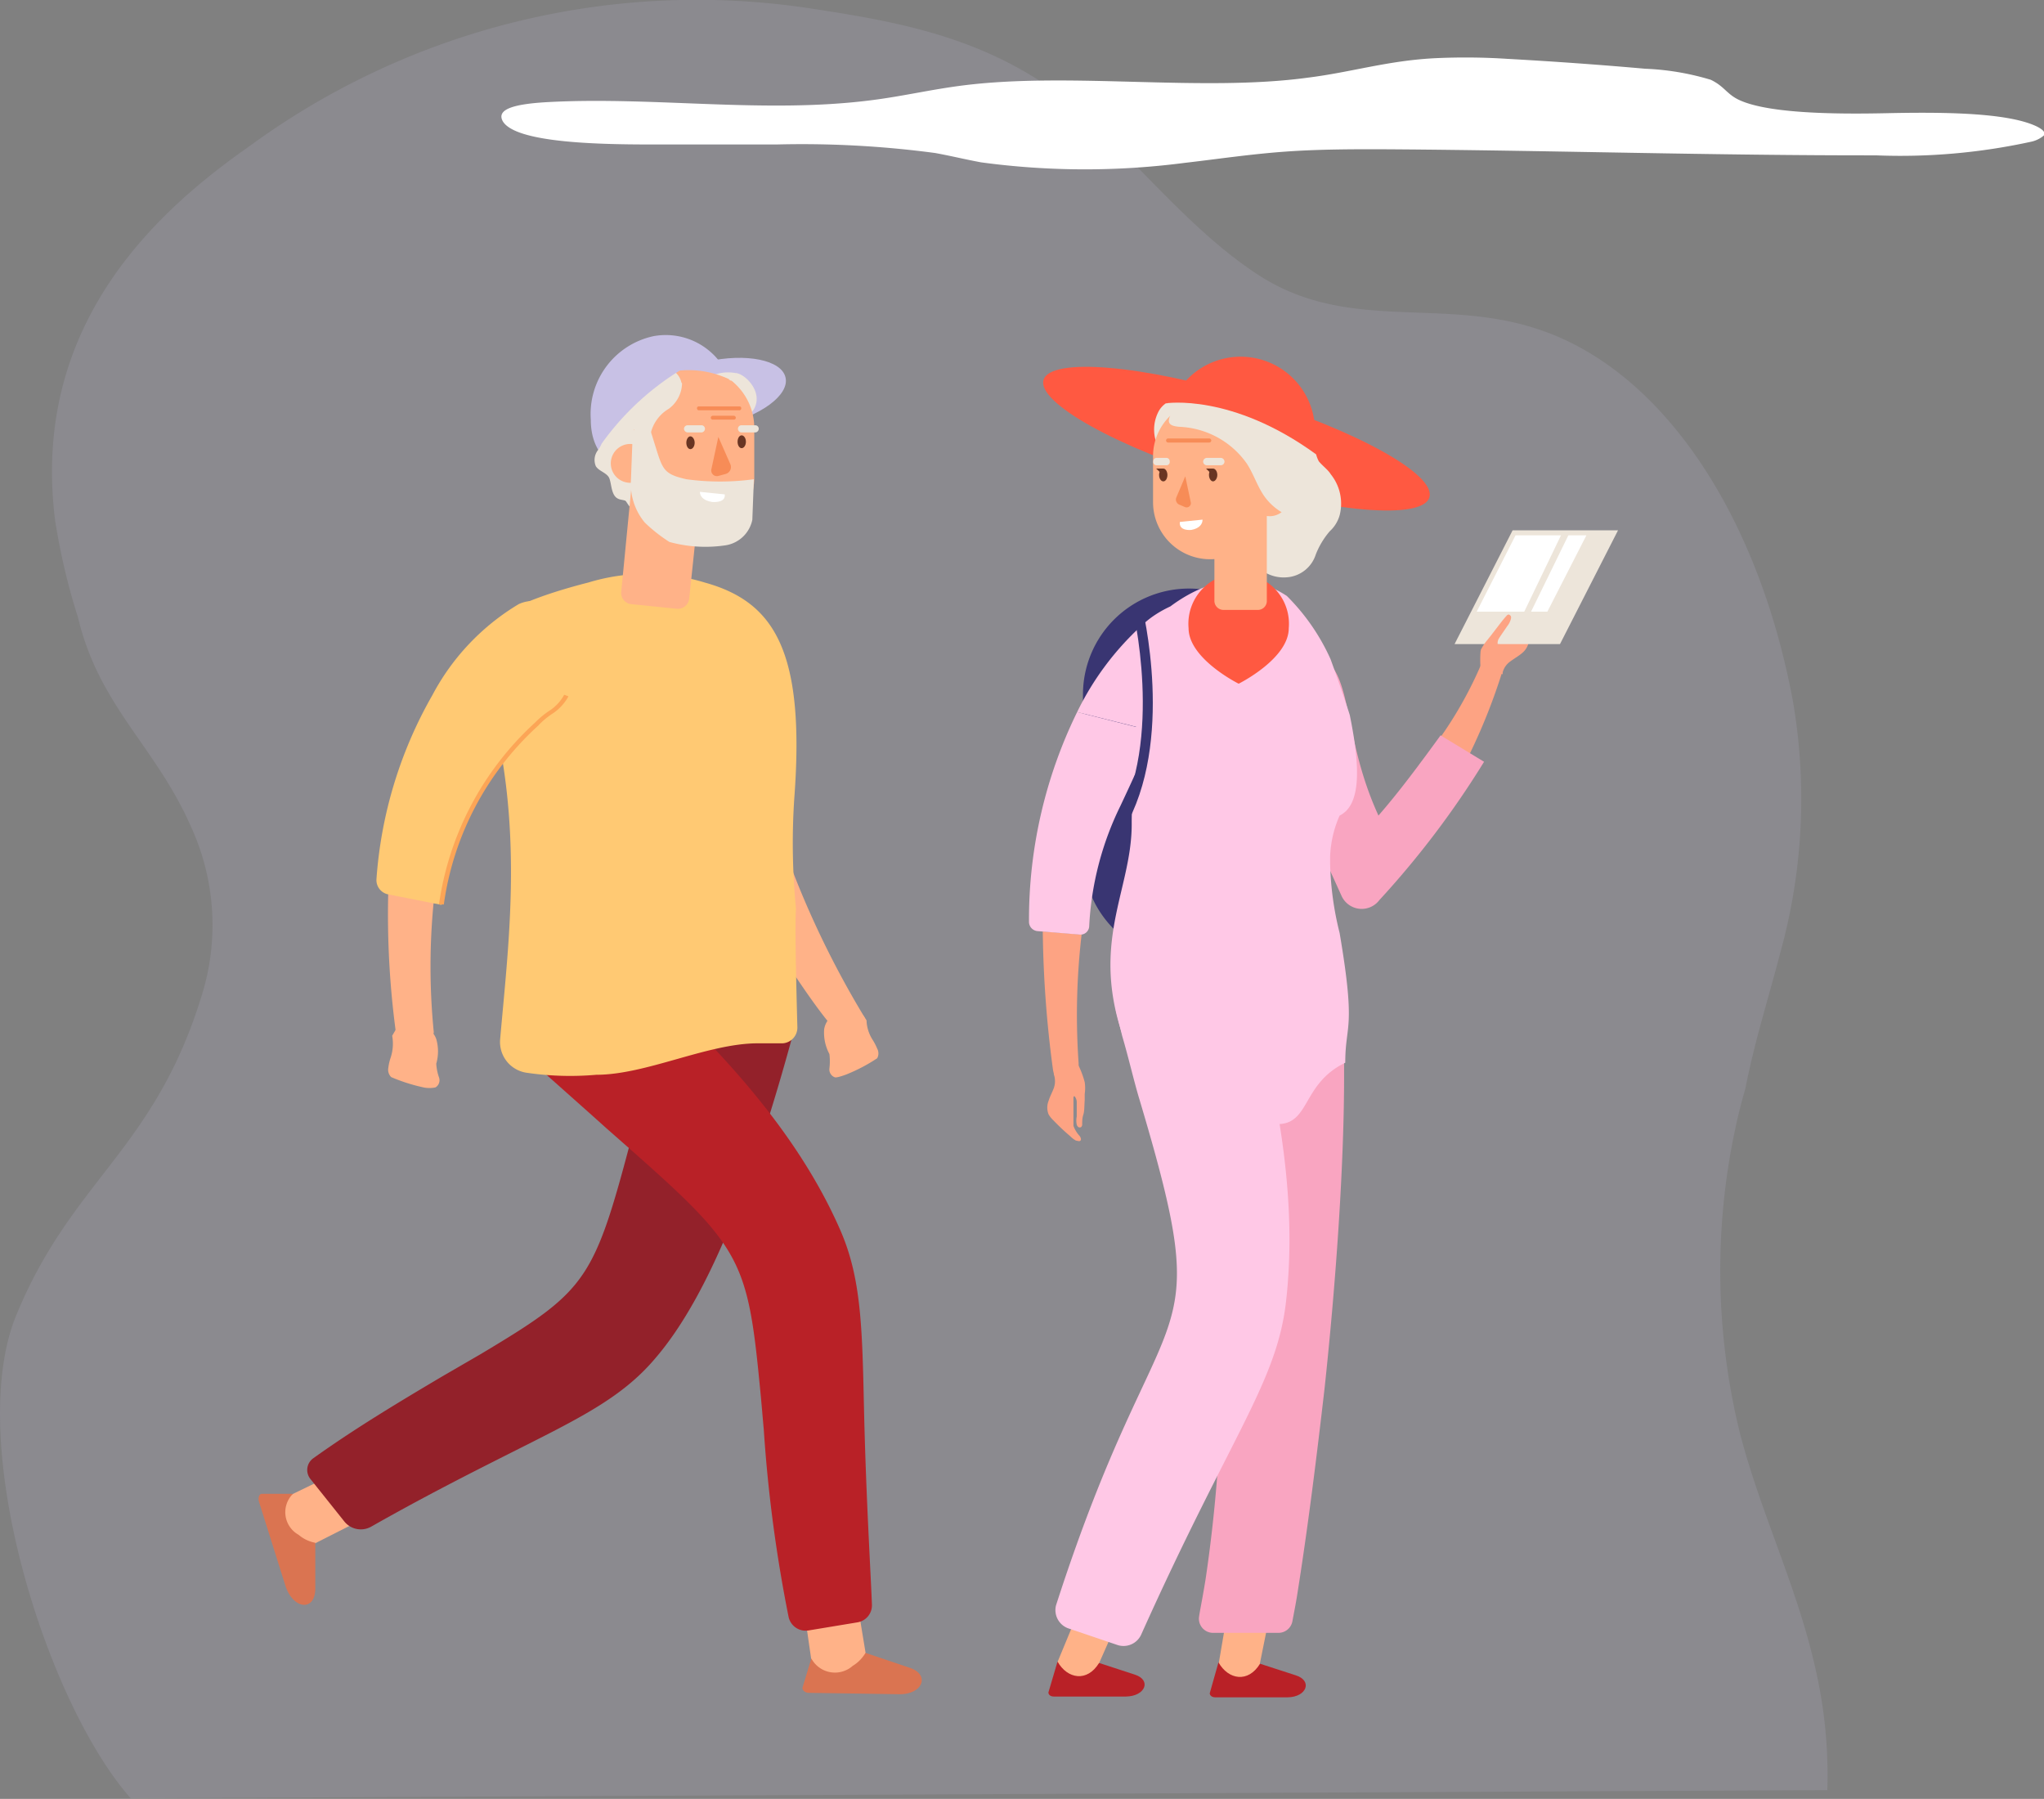 <svg xmlns="http://www.w3.org/2000/svg" viewBox="0 0 105.28 92.64"><rect x="0" y="0" width="105.28" height="92.64" fill="#808080" stroke="none"/><defs><style>.cls-1{opacity:0.15;}.cls-2{fill:#c8c1e5;}.cls-3{fill:#393572;}.cls-4{fill:#fda383;}.cls-5{fill:#f9a5c1;}.cls-6{fill:#ffb288;}.cls-7{fill:#b92127;}.cls-8{fill:#ffc8e6;}.cls-9{fill:#ff5941;}.cls-10{fill:#ede5da;}.cls-11{fill:#fff;}.cls-12{fill:#f78c57;}.cls-13{fill:#693523;}.cls-14{fill:#da7451;}.cls-15{fill:#93212a;}.cls-16{fill:#ffc973;}.cls-17{fill:#ba8a58;}.cls-18{fill:#fca556;}</style></defs><g id="Layer_2" data-name="Layer 2"><g id="Ñëîé_1" data-name="Ñëîé 1"><g class="cls-1"><path class="cls-2" d="M93.57,86.21c-.95-4.42-2.83-8.1-3.95-12.4a35,35,0,0,1-.25-15.64c.15-.72.33-1.42.53-2.11.47-2.42,1.21-4.72,1.8-7a29.67,29.67,0,0,0,.64-13C90.52,26.36,85.53,19,79.18,16.94c-4.9-1.62-9.62.15-14.16-2.65-3.27-2.06-5.9-5.3-9-8.24-4.45-4-9.35-4.86-14.16-5.6a39,39,0,0,0-29,7.07C8,10.91,1.57,16.79,2.84,26.81a33.52,33.52,0,0,0,1.18,5c1.09,4.57,4,6.63,5.81,10.75A12.13,12.13,0,0,1,10.47,51C8,59.33,3.63,60.7.73,68c-2.45,6.62,1.71,19.75,6,24.61l87.39-.42A24.38,24.38,0,0,0,93.57,86.21Z"/></g><path class="cls-3" d="M61.24,30.31a5.46,5.46,0,0,0-5.46,5.46v8.45a5.46,5.46,0,0,0,10.91,0V35.77A5.45,5.45,0,0,0,61.24,30.31Z"/><path class="cls-4" d="M78.7,32.71c-.08-.39-.18-.78-.29-1.17a1.48,1.48,0,0,0-.13-.35c0-.07-.12-.15-.2-.13s-.11.15-.11.26a1.41,1.41,0,0,1,0,.58.91.91,0,0,1-.09.17l-.62,1.06s-.07.07-.1,0l-.9.4a6,6,0,0,0,0,.92l1.14.27a.89.89,0,0,1,0-.1,1,1,0,0,1,.41-.57c.19-.14.4-.26.58-.41a1,1,0,0,0,.36-.61A1.55,1.55,0,0,0,78.7,32.71Z"/><path class="cls-4" d="M76.28,34.24a20.53,20.53,0,0,1-3.17,5.13l1.72,1.11a30.43,30.43,0,0,0,2.54-5.86C77.69,33.53,76.66,33.17,76.28,34.24Z"/><path class="cls-5" d="M74.2,37.87C73.14,39.33,72.05,40.8,71,42c-1.83-4-1.3-7.07-2.86-8.14a4.1,4.1,0,0,1-1.16-.32H66.8l-.07,0a2.81,2.81,0,0,0-1.07,1.93c-.17.84.16,1.28-.1,2.11a2.33,2.33,0,0,1,0,.74c1,2.33.58,1.28,3.54,7.82a1.14,1.14,0,0,0,1.95.21,46.46,46.46,0,0,0,5.39-7.12Z"/><polygon class="cls-6" points="63.3 82.57 62.62 86.56 64.25 86.7 64.98 85.85 64.89 85.68 65.48 82.76 63.3 82.57"/><path class="cls-7" d="M66.75,86.28l-1.85-.6c-.61,1-1.63.83-2.14-.07l-.45,1.59c0,.11.11.21.28.21h3.73C67.3,87.4,67.62,86.56,66.75,86.28Z"/><polygon class="cls-6" points="57.89 82.76 55.73 82.55 54.45 85.64 54.58 86.51 55.72 86.63 56.67 85.8 56.62 85.63 57.89 82.76"/><path class="cls-7" d="M58.45,86.24l-1.84-.6c-.61,1-1.63.83-2.14-.07L54,87.16c0,.11.1.21.28.21H58C59,87.35,59.32,86.52,58.45,86.24Z"/><path class="cls-5" d="M66.81,82.16c.55-3.45,1-7.06,1.42-10.71.64-6,1-11.79,1-16,0,0,0-.22,0-.22v-.11l0-.75H62.78l-.76.09.06.77c0,.05,0,.1,0,.16a97.73,97.73,0,0,1,.83,16,76.26,76.26,0,0,1-.81,9.91c-.16,1-.27,1.5-.34,1.95a.73.73,0,0,0,.71.84l3.37,0a.73.73,0,0,0,.73-.61C66.66,83,66.74,82.6,66.81,82.16Z"/><path class="cls-8" d="M64.16,50.26c-.75-2.6-2.48-3-3.5-3h-.51l-.17.49A28.69,28.69,0,0,0,59,51.07v.1a1.33,1.33,0,0,1-.75,1.41L57.47,52l.33,1.35c.33,1.12.61,2.35.89,3.27,4.1,13.75,1.2,9-4.3,26.06A1,1,0,0,0,55,83.85l2.57.87a1,1,0,0,0,1.2-.52c4.64-10.34,7-13,7.47-17.18C66.77,62.38,66.11,57.05,64.16,50.26Z"/><path class="cls-4" d="M55.59,58.48a1.52,1.52,0,0,1-.3-.5c0-.06,0-.13,0-.19,0-.41,0-.82,0-1.23,0-.05,0-.12.06-.1a.48.48,0,0,1,.11.29v.14c0,.2,0,.41,0,.61a1,1,0,0,0,0,.42.23.23,0,0,0,.08.12.14.14,0,0,0,.15,0,.22.22,0,0,0,.05-.11c0-.17,0-.35.06-.53s.05-.5.07-.75l0-.31a2.08,2.08,0,0,0,0-.61,4.71,4.71,0,0,0-.39-1l-1.2.48c0,.06,0,.1,0,.12a1.06,1.06,0,0,1,0,.7c-.08.22-.2.43-.27.66a.94.94,0,0,0,0,.7,1.38,1.38,0,0,0,.24.3,11.35,11.35,0,0,0,.87.82,1.33,1.33,0,0,0,.3.23c.07,0,.17.06.23,0S55.66,58.56,55.59,58.48Z"/><path class="cls-8" d="M69.53,36.86c0-.06-.66-2-1-2.92a10.86,10.86,0,0,0-2.25-3.25c-2.3-1.51-4.49-.58-6,.54-4.28,2-1.78,6-1.78,6a13.84,13.84,0,0,1-.08,3.09,16.46,16.46,0,0,0-.13,2c.06,3.82-2.66,6.67.26,12.77,1.23.62,5.25,2.82,7.25,2.8,1.69,0,1.25-2.08,3.49-3.16,0-2.05.57-1.62-.29-6.68a16.08,16.08,0,0,1-.49-3.58c0-.12,0-.23,0-.35A5.72,5.72,0,0,1,69,42C70.09,41.47,70.08,39.56,69.53,36.86Z"/><path class="cls-8" d="M55.48,36.67l4,1c.54-1.11,1.1-2.18,1.72-3.2l-2.4-2.25A14.74,14.74,0,0,0,55.48,36.67Z"/><path class="cls-4" d="M54.23,55.05c.15,1.14,1.43.78,1.32-.38a35.68,35.68,0,0,1,.16-6.54l-2-.16A57.64,57.64,0,0,0,54.23,55.05Z"/><path class="cls-8" d="M55.48,36.67A24.3,24.3,0,0,0,53,47.48a.48.48,0,0,0,.43.47l2.18.18a.45.45,0,0,0,.49-.41,15.85,15.85,0,0,1,1.6-6.2c.58-1.22,1.16-2.53,1.78-3.84Z"/><path class="cls-9" d="M67.57,23.32l.06-.24a3.83,3.83,0,0,0-7-2.87A11.2,11.2,0,0,1,67.57,23.32Z"/><path class="cls-9" d="M73.62,25.62c-.36,1.17-5.1.77-10.59-.9s-9.64-4-9.28-5.16,5.09-.78,10.58.9S74,24.44,73.62,25.62Z"/><polygon class="cls-10" points="77.91 27.31 74.92 33.17 80.35 33.17 83.34 27.31 77.91 27.31"/><polygon class="cls-11" points="78.06 27.57 76.06 31.5 78.51 31.5 80.4 27.57 78.06 27.57"/><polygon class="cls-11" points="80.78 27.57 78.86 31.5 79.7 31.5 81.71 27.57 80.78 27.57"/><path class="cls-9" d="M66.38,32.35c0,1.58-2.58,2.86-2.58,2.86s-2.58-1.28-2.58-2.86a2.59,2.59,0,1,1,5.16,0Z"/><path class="cls-10" d="M67.93,23.76a1.57,1.57,0,0,1-.14-.36,25.87,25.87,0,0,0-7.74-2.63,1.2,1.2,0,0,0-.42.51,2,2,0,0,0-.1,1.42c.51,0,1.07-.59,1.49-.43a1.41,1.41,0,0,1,.36.22,2.39,2.39,0,0,1,1,1.62c.07.63-.27,1.32.09,1.85s1.07.57,1.43,1,.25,1,.39,1.44a1.92,1.92,0,0,0,2,1.33,1.69,1.69,0,0,0,1.48-1.17,4.17,4.17,0,0,1,.72-1.2,1.76,1.76,0,0,0,.52-.86,2.41,2.41,0,0,0-.47-2.08C68.41,24.2,68.13,24,67.93,23.76Z"/><path class="cls-6" d="M62,21h-.75a1.25,1.25,0,0,0,0,2.5h3.23a.26.26,0,0,0,.26-.26V22.12Z"/><path class="cls-6" d="M60.51,21.21a2.89,2.89,0,0,0-1.12,2.29v2.36a2.94,2.94,0,0,0,5.88,0V23.55Z"/><path class="cls-6" d="M64.78,31.41H63a.47.47,0,0,1-.45-.47l0-4.87A.46.46,0,0,1,63,25.6h1.8a.47.47,0,0,1,.45.48v4.86A.46.46,0,0,1,64.78,31.41Z"/><path class="cls-11" d="M61.94,26.76c0,.2-.13.45-.58.53,0,0-.65.08-.59-.41Z"/><path class="cls-10" d="M62.16,23.58h.72a.2.2,0,0,1,.19.19.19.19,0,0,1-.19.19h-.72a.19.19,0,0,1-.19-.19A.2.2,0,0,1,62.16,23.58Z"/><path class="cls-10" d="M59.55,23.58h.55a.18.18,0,0,1,.15.19.17.17,0,0,1-.15.19h-.55a.17.17,0,0,1-.15-.19A.18.18,0,0,1,59.55,23.58Z"/><path class="cls-12" d="M60.16,22.79h2.12a.11.11,0,0,0,.11-.1.11.11,0,0,0-.11-.11H60.16a.11.11,0,0,0-.1.11A.11.11,0,0,0,60.16,22.79Z"/><path class="cls-13" d="M62.27,24.46c0,.18.1.33.21.33s.22-.15.22-.33-.1-.33-.22-.33S62.27,24.28,62.27,24.46Z"/><polygon class="cls-13" points="62.48 24.13 62.12 24.13 62.34 24.35 62.48 24.13"/><path class="cls-13" d="M59.7,24.46c0,.18.1.33.22.33s.21-.15.21-.33-.1-.33-.21-.33S59.7,24.28,59.7,24.46Z"/><polygon class="cls-13" points="59.92 24.13 59.55 24.13 59.78 24.35 59.92 24.13"/><path class="cls-6" d="M65.22,24.6a1,1,0,1,1-.82,1A.92.92,0,0,1,65.22,24.6Z"/><path class="cls-10" d="M66,22.54a24.81,24.81,0,0,0-5.48-1.69c-.09.22-.36.68-.31.88s.34.23.53.25a4.47,4.47,0,0,1,3.47,1.88c.35.53.54,1.16.9,1.68a2.94,2.94,0,0,0,.89.83A1.1,1.1,0,0,0,67.69,25C67.33,24.07,66.45,23.43,66,22.54Z"/><path class="cls-12" d="M60.58,25.64l.47-1.11.28,1.32a.22.22,0,0,1-.28.27L60.77,26A.29.29,0,0,1,60.58,25.64Z"/><path class="cls-10" d="M60.05,20.77s3.39-.54,7.74,2.63Z"/><path class="cls-4" d="M77.14,33.17a.46.46,0,0,1,.07-.3l.07-.11.35-.51a1,1,0,0,0,.19-.37.26.26,0,0,0,0-.15s-.07-.09-.12-.08a.15.15,0,0,0-.1.06c-.12.13-.23.27-.34.41l-.46.6-.2.25a2.7,2.7,0,0,0-.33.5s0,.07,0,.11l.9-.4Z"/><path class="cls-2" d="M37.79,20.7a3.8,3.8,0,0,1-3.69,3.91c-2.05,0-3.67-.86-3.67-3a4.1,4.1,0,0,1,3.24-4.3A3.5,3.5,0,0,1,37.79,20.7Z"/><path class="cls-2" d="M40.46,19.44c.21.9-1.28,2-3.31,2.45s-3.86.08-4.07-.82,1.28-2,3.32-2.45S40.26,18.54,40.46,19.44Z"/><path class="cls-6" d="M43,55.48a.43.43,0,0,1-.28-.45,3.09,3.09,0,0,0,0-.75A2.33,2.33,0,0,1,42.45,53a1.08,1.08,0,0,1,.24-.52c.16-.16.41-.2.6-.34s.26-.28.43-.37.45,0,.47.15l.44.62a2,2,0,0,0,.31,1,2.88,2.88,0,0,1,.24.46.52.52,0,0,1,0,.5,8.72,8.72,0,0,1-1.58.83S43.11,55.52,43,55.48Z"/><path class="cls-6" d="M22.43,56a.43.43,0,0,0,.19-.49,2.63,2.63,0,0,1-.15-.73,2.29,2.29,0,0,0,0-1.27,1.06,1.06,0,0,0-.33-.47,5.11,5.11,0,0,0-.66-.22c-.18-.08-.32-.23-.5-.29s-.45,0-.44.23l-.34.58a2.28,2.28,0,0,1-.08,1.13A2.66,2.66,0,0,0,20,55a.53.53,0,0,0,.15.47,9.13,9.13,0,0,0,1.71.54A1.53,1.53,0,0,0,22.43,56Z"/><polygon class="cls-6" points="41.51 83.56 41.88 86.11 43.44 86.65 44.81 85.95 44.62 85.34 44.21 82.86 41.51 83.56"/><path class="cls-14" d="M46.86,85.89l-2.28-.77a1.92,1.92,0,0,1-.66.67,1.38,1.38,0,0,1-2.13-.38l-.46,1.51c0,.13.13.26.35.26l4.63.07C47.52,87.27,47.93,86.25,46.86,85.89Z"/><polygon class="cls-6" points="16.83 76.09 14.48 77.23 14.44 78.86 15.54 79.93 16.07 79.56 18.34 78.41 16.83 76.09"/><path class="cls-14" d="M16.24,81.83l0-2.38a1.82,1.82,0,0,1-.86-.41,1.33,1.33,0,0,1-.29-2.11l-1.6,0c-.14,0-.21.2-.15.41l1.37,4.35C15.11,82.88,16.22,83,16.24,81.83Z"/><path class="cls-6" d="M40.52,44.05l-1.84,2.52c.35.78,4,6.59,4.79,6.83s1.48-.43,1-1.11A48,48,0,0,1,40.52,44.05Z"/><path class="cls-15" d="M38.2,50.5c-1.6-.43-3.53.12-4,1.79-.53,1.92-1,3.58-1.33,5-2.27,8.65-2.35,9-8.12,12.45l-2,1.16c-2.21,1.31-4.48,2.67-6.63,4.21A.74.74,0,0,0,16,76.18l1.74,2.18a1.09,1.09,0,0,0,1.38.26c2.82-1.6,5.13-2.76,7.05-3.73C29.83,73.05,32,72,33.71,70c3-3.45,5.26-9.9,7.09-16.58C41.5,50.84,40,51,38.2,50.5Z"/><path class="cls-7" d="M44.5,72.45c-.09-4.14-.15-6.64-1.21-9.08-1.87-4.29-5.23-8.53-10.56-13.32a3.59,3.59,0,0,0-5.31,0c-1.16,1.25-1.54,3.27-.18,4.49,1.54,1.38,2.87,2.55,4,3.57,6.83,6,7.23,6.36,7.89,13.21.08.77.14,1.54.21,2.3a73.67,73.67,0,0,0,1.28,9.66.9.9,0,0,0,1,.69l2.54-.42a.89.89,0,0,0,.75-.93C44.85,81,44.6,77,44.5,72.45Z"/><path class="cls-16" d="M41,46.8a34.62,34.62,0,0,1-.09-5.67C41.48,33.55,39.9,31,36.3,30a10.28,10.28,0,0,0-6,0c-2.32.59-4.23,1.34-4.55,1.87-.8,1.34-1.17,2-.71,3.57,2,6.84,1.17,12.92.72,18.09a1.6,1.6,0,0,0,1.33,1.71,15.42,15.42,0,0,0,3.62.11c2.57,0,5.7-1.6,8.27-1.62l1.32,0a.81.81,0,0,0,.77-.84C41,50.3,40.94,47.57,41,46.8Z"/><path class="cls-17" d="M37.13,52.36h0Z"/><path class="cls-6" d="M20,45.86a45.43,45.43,0,0,0,.46,7.8c0,.15.37.26.82.19.62-.1,1.09-.48,1.06-.72a34.11,34.11,0,0,1,0-6.71Z"/><path class="cls-16" d="M26.72,31.11a12,12,0,0,0-4.45,4.69,22.22,22.22,0,0,0-2.88,9.48.75.75,0,0,0,.61.78l2.74.54a15.38,15.38,0,0,1,4.91-9.27,3.85,3.85,0,0,1,.76-.64C30.76,35.17,29.17,30,26.72,31.11Z"/><path class="cls-18" d="M29.06,35.78a2.27,2.27,0,0,1-.73.8,4.62,4.62,0,0,0-.79.65,15.67,15.67,0,0,0-4.93,9.35l.25,0a15.28,15.28,0,0,1,4.85-9.2,3.9,3.9,0,0,1,.75-.63,2.51,2.51,0,0,0,.82-.89Z"/><path class="cls-10" d="M31.38,20.65a1.47,1.47,0,0,0-.44,1.19,5.16,5.16,0,0,1,.16.52,1.53,1.53,0,0,1-.3.82.82.82,0,0,0-.11.83c.15.24.48.31.65.54s.1.92.47,1.12c.15.09.36.06.49.17s.17.46.36.63a.47.47,0,0,0,.53,0,1.05,1.05,0,0,0,.36-.42,1.44,1.44,0,0,0,.21-1c-.11-.4-.48-.68-.73-1a1.65,1.65,0,0,1-.13-1.86c.12-.19.28-.34.41-.52a.82.82,0,0,0,.18-.61,1.39,1.39,0,0,0-.28-.52.58.58,0,0,1-.08-.56c0-.08.13-.14.17-.22s-.07-.43-.29-.47-.32.07-.48.2A8.55,8.55,0,0,0,31.38,20.65Z"/><path class="cls-10" d="M38.16,22c.19-.28.4-.55.58-.79.71-.94-.38-2-.87-2A2.1,2.1,0,0,0,35.42,21,4.6,4.6,0,0,1,38.16,22Z"/><path class="cls-6" d="M37.05,21.82h-3.2a.26.26,0,0,1-.25-.26V19.9a.51.51,0,0,1,.5-.51h2.95a1.22,1.22,0,0,1,0,2.43Z"/><path class="cls-10" d="M31.93,25.14a3.26,3.26,0,0,0,.64,1.12,2.23,2.23,0,0,0,.66-1.59,1.09,1.09,0,0,1-.34-.88c0-.53.25-1,.56-1l.07,0L31.45,21A7.11,7.11,0,0,0,31.93,25.14Z"/><path class="cls-6" d="M32.64,22.88a1,1,0,1,0,.82,1A.91.91,0,0,0,32.64,22.88Z"/><path class="cls-6" d="M37.67,19.6a3.11,3.11,0,0,1,1.18,2.46V24.6a3.1,3.1,0,1,1-6.2,0V22.12Z"/><path class="cls-6" d="M32.49,31.11l2.36.24a.59.59,0,0,0,.65-.53l.65-6.18a.6.6,0,0,0-.53-.66l-2.36-.24a.61.61,0,0,0-.66.54L32,30.46A.58.58,0,0,0,32.49,31.11Z"/><path class="cls-10" d="M32.59,22.28l-.09,2.39a3.12,3.12,0,0,0,.71,2.24,8,8,0,0,0,1.27,1,7,7,0,0,0,2.91.17,1.67,1.67,0,0,0,1.36-1.31l.08-2.09a12.89,12.89,0,0,1-3.48,0c-1.1-.25-1.21-.47-1.54-1.53L33.14,21Z"/><path class="cls-11" d="M36.05,25.33c0,.2.14.44.62.52,0,0,.72.08.66-.39Z"/><path class="cls-10" d="M36.12,21.9h-.7a.19.19,0,0,0-.19.18.2.2,0,0,0,.19.19h.7a.19.19,0,0,0,.19-.19A.18.18,0,0,0,36.12,21.9Z"/><path class="cls-10" d="M38.9,21.9h-.71a.18.18,0,0,0-.18.18.19.19,0,0,0,.18.19h.71a.19.19,0,0,0,.18-.19A.18.18,0,0,0,38.9,21.9Z"/><path class="cls-13" d="M38.42,22.75c0,.18-.1.33-.22.33s-.21-.15-.21-.33.09-.33.21-.33S38.42,22.57,38.42,22.75Z"/><path class="cls-13" d="M35.78,22.8c0,.18-.1.33-.22.33s-.21-.15-.21-.33.1-.33.21-.33S35.78,22.62,35.78,22.8Z"/><path class="cls-6" d="M37.57,19.54a4.82,4.82,0,0,0-3.46-.28l.78.66Z"/><path class="cls-10" d="M35.1,19.71a1,1,0,0,0-.79-.77A2.59,2.59,0,0,0,31.45,21l2.07,1.84,0-.54a2,2,0,0,1,.93-1.25,1.68,1.68,0,0,0,.68-1.31Z"/><path class="cls-12" d="M37.8,21.61H36.71a.1.1,0,0,1-.1-.1.11.11,0,0,1,.1-.1H37.8a.11.11,0,0,1,.1.1A.1.1,0,0,1,37.8,21.61Z"/><path class="cls-12" d="M38.09,21.13H36a.1.1,0,0,1-.1-.1.09.09,0,0,1,.1-.1h2.08a.09.09,0,0,1,.1.1A.1.1,0,0,1,38.09,21.13Z"/><path class="cls-12" d="M37.62,23.91,37,22.5l-.36,1.67a.29.29,0,0,0,.36.34l.37-.1A.37.37,0,0,0,37.62,23.91Z"/><path class="cls-2" d="M31,22.83a14,14,0,0,1,4-3.74l-.78-.53-2.31.51-1.13,2Z"/><path class="cls-3" d="M57.88,42.71l-.43-.26c2.55-4.33.87-11.18.86-11.25l.48-.12C58.86,31.37,60.54,38.2,57.88,42.71Z"/><path class="cls-11" d="M33.46,7.44H40a51.94,51.94,0,0,1,8.17.44c.82.15,1.55.33,2.36.48A39.8,39.8,0,0,0,61,8.39c1.73-.2,3.39-.45,5.18-.58s3.69-.13,5.55-.12c8.3.06,16.58.32,24.88.31a31.53,31.53,0,0,0,8-.7,1.49,1.49,0,0,0,.66-.32c.12-.17-.09-.34-.41-.49-1.55-.71-4.92-.72-7.73-.66s-6.21,0-7.63-.72c-.58-.3-.7-.67-1.38-1a13.5,13.5,0,0,0-3.38-.57q-3.51-.31-7.11-.51A33.52,33.52,0,0,0,73.86,3c-2.42.13-4.26.72-6.5,1-5.45.74-12.15-.29-17.68.39-1.71.21-3.17.57-4.87.78-5.42.68-11-.19-16.44.08-1.86.09-2.83.36-2.47,1C26.55,7.32,30.53,7.44,33.46,7.44Z"/></g></g></svg>